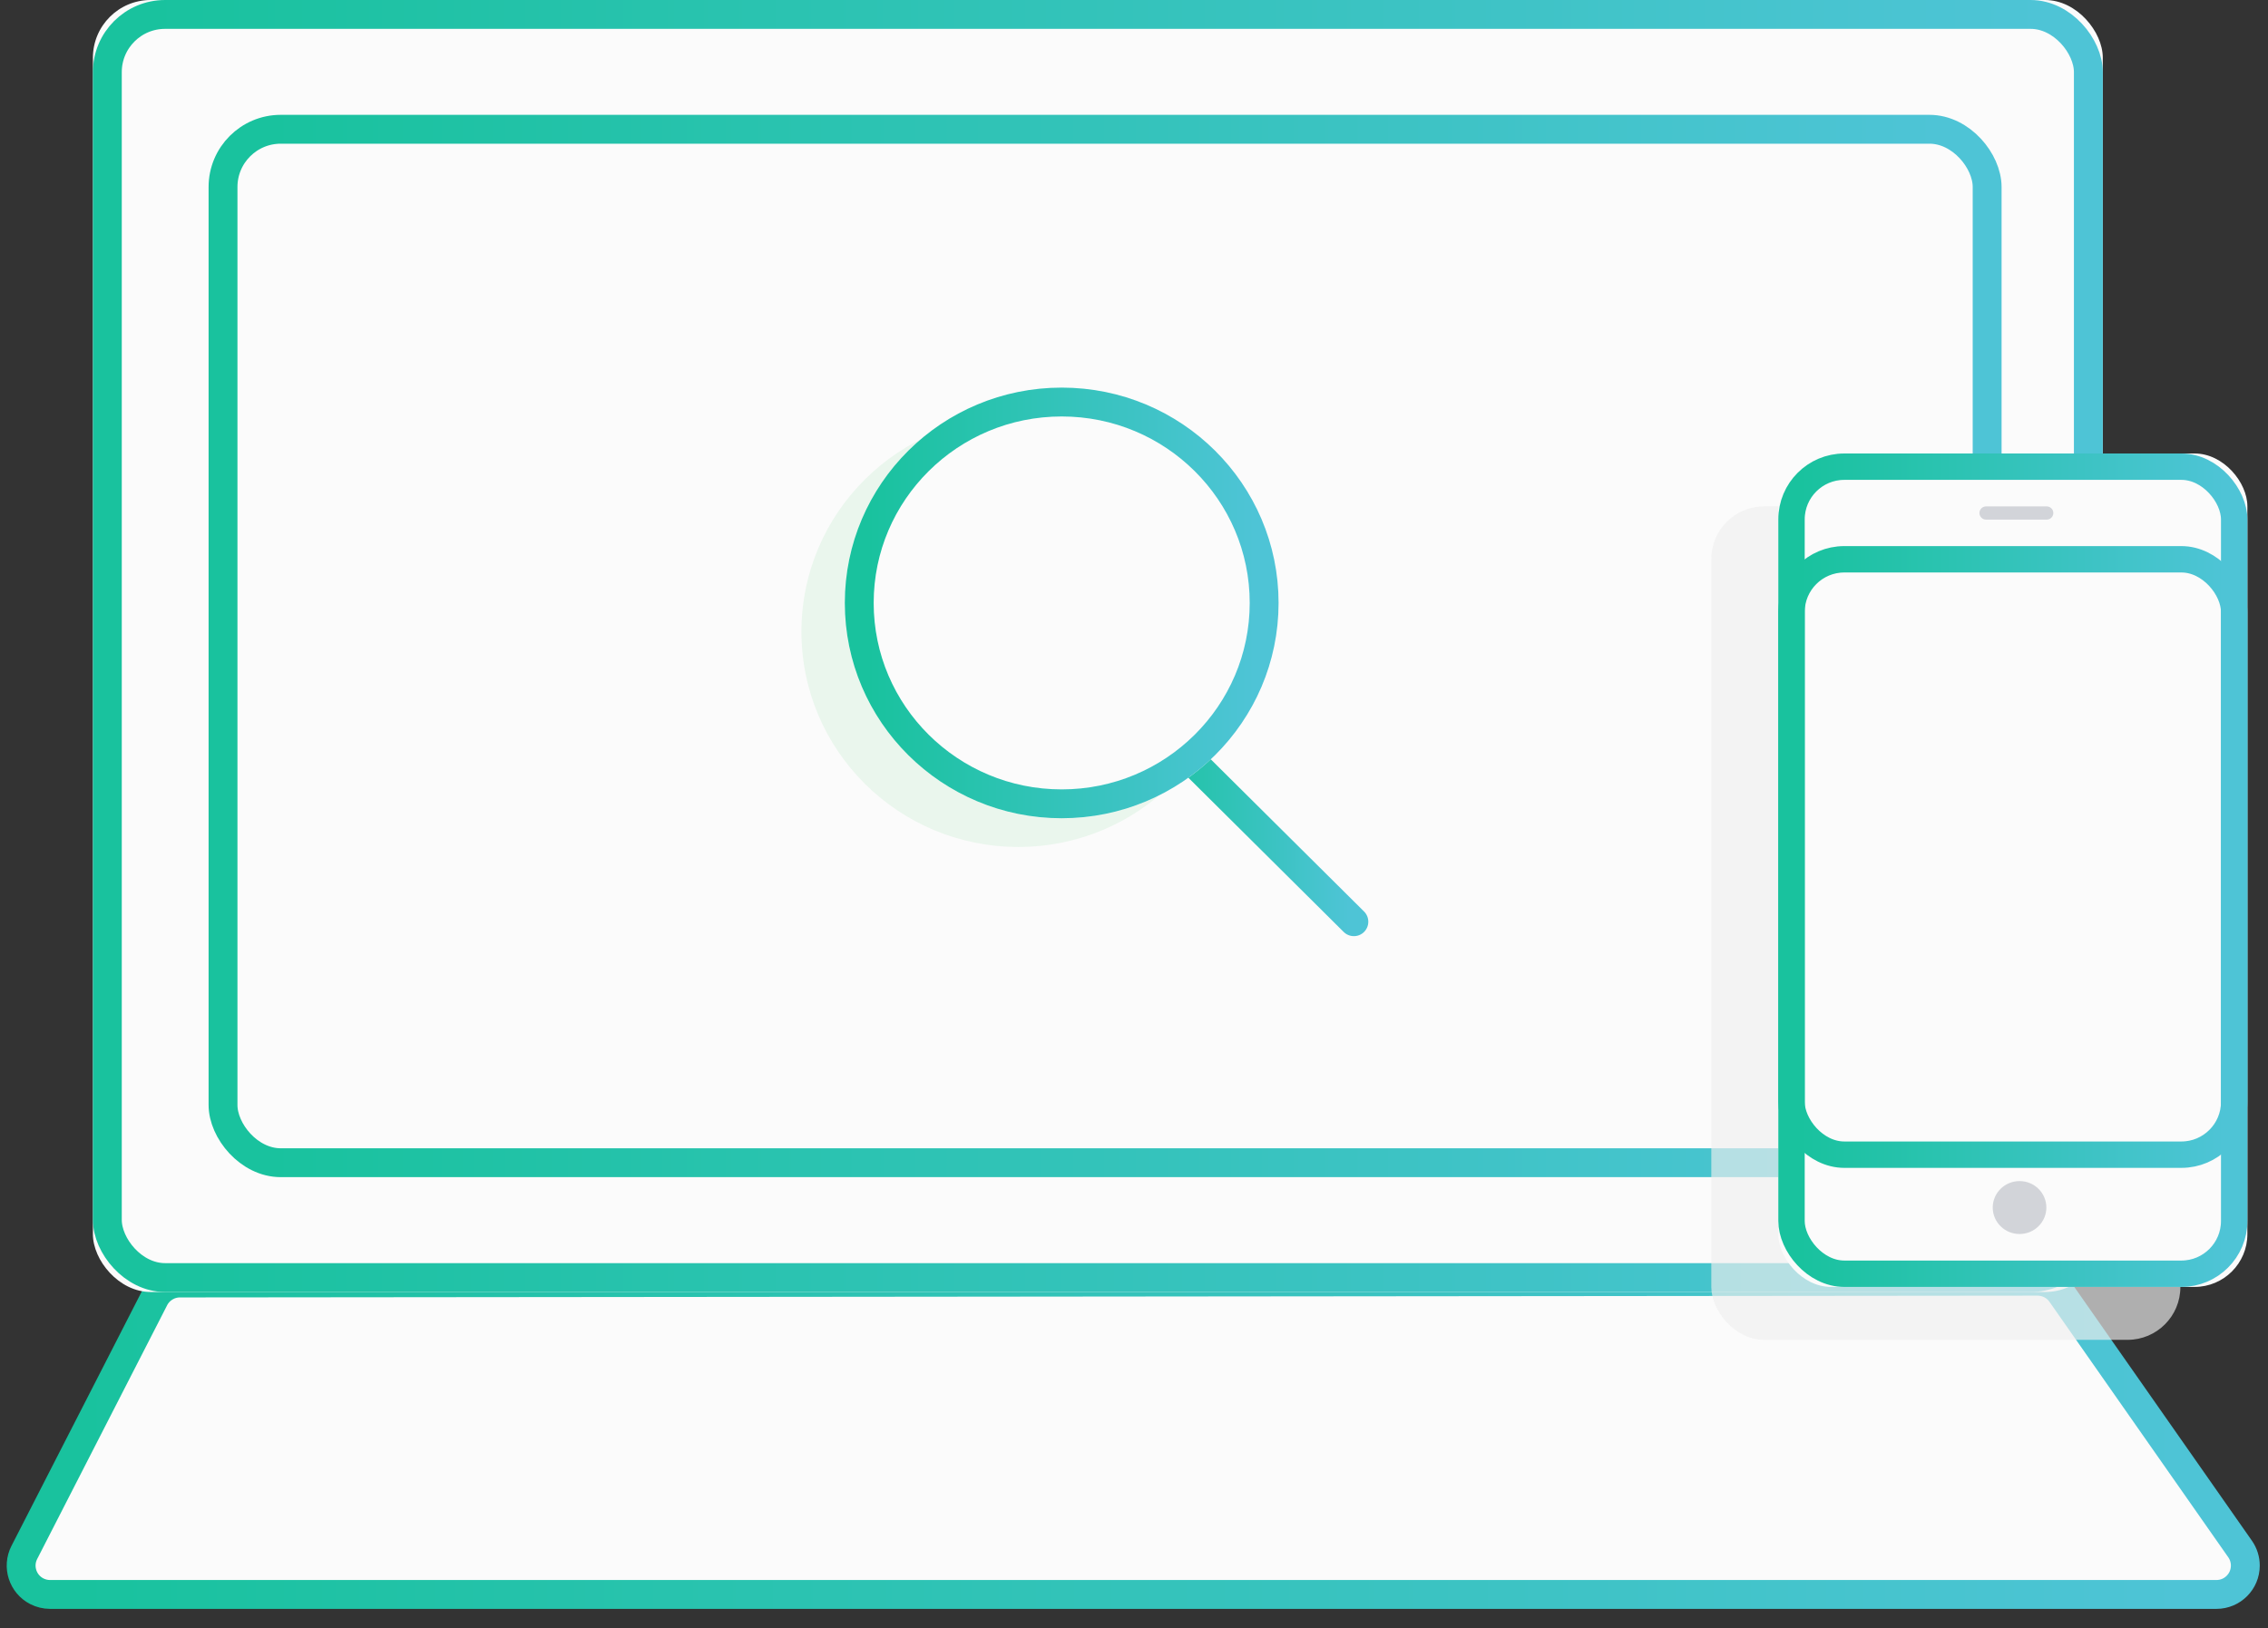 <svg width="110" height="79" viewBox="0 0 110 79" xmlns="http://www.w3.org/2000/svg" xmlns:xlink="http://www.w3.org/1999/xlink"><rect x="0" y="0" width="110" height="79" fill="#333333" stroke="none"/><title>Seach-Full</title><defs><linearGradient x1="97.783%" y1="55.636%" x2="2.144%" y2="55.636%" id="a"><stop stop-color="#4EC4D6" offset="0%"/><stop stop-color="#19C29E" offset="100%"/></linearGradient><rect id="b" x="3.506" width="97.481" height="62.679" rx="2.8"/><ellipse id="c" cx="12.623" cy="10.446" rx="10.519" ry="10.446"/><rect id="d" x="3.25" width="22.75" height="40.433" rx="2.56"/></defs><g fill="none" fill-rule="evenodd"><g transform="translate(1)"><path d="M6.482 63.006L.18 75.314c-.353.688-.08 1.532.607 1.884.198.1.417.154.638.154H106.5c.774 0 1.4-.627 1.4-1.4 0-.287-.087-.567-.252-.803l-8.674-12.396c-.262-.374-.69-.597-1.15-.597l-90.098.087c-.525 0-1.005.295-1.244.762z" stroke="url(#a)" stroke-width="1.4" fill="#fbfbfb" stroke-linecap="round" stroke-linejoin="round"/><path d="M6.87 63.645v8.22c0 .75.594 1.368 1.345 1.398l98.15 3.975c.773.03 1.425-.57 1.456-1.342.013-.307-.075-.61-.25-.86l-8.596-12.282c-.262-.374-.69-.597-1.15-.597l-89.553.086v.002c-.77 0-1.397.627-1.397 1.4z"/><use fill="#fbfbfb" xlink:href="#b"/><rect stroke="url(#a)" stroke-width="1.4" x="4.206" y=".7" width="96.081" height="61.279" rx="2.8"/><rect stroke="url(#a)" stroke-width="1.4" x="9.817" y="6.271" width="85.561" height="50.136" rx="2.8"/><g transform="translate(37.87 18.804)"><path d="M16.13 15.32l10.664 10.592" stroke="url(#a)" stroke-width="1.4" stroke-linecap="round"/><ellipse fill="#EAF6ED" cx="10.519" cy="11.839" rx="10.519" ry="10.446"/><use fill="#fbfbfb" xlink:href="#c"/><ellipse stroke="url(#a)" stroke-width="1.4" cx="12.623" cy="10.446" rx="9.819" ry="9.746"/></g></g><g transform="translate(83 22)"><rect fill="#EFEFEF" opacity=".661" y="2.567" width="22.75" height="40.433" rx="2.56"/><use fill="#fbfbfb" xlink:href="#d"/><rect stroke="url(#a)" stroke-width="1.28" x="3.89" y=".64" width="21.47" height="39.153" rx="2.56"/><rect stroke="url(#a)" stroke-width="1.28" x="3.89" y="5.133" width="21.47" height="28.884" rx="2.56"/><path d="M13.325 2.888h2.943" stroke="#D2D4D9" stroke-width=".64" stroke-linecap="round"/><ellipse fill="#D2D4D9" cx="14.95" cy="36.582" rx="1.3" ry="1.284"/></g></g></svg>